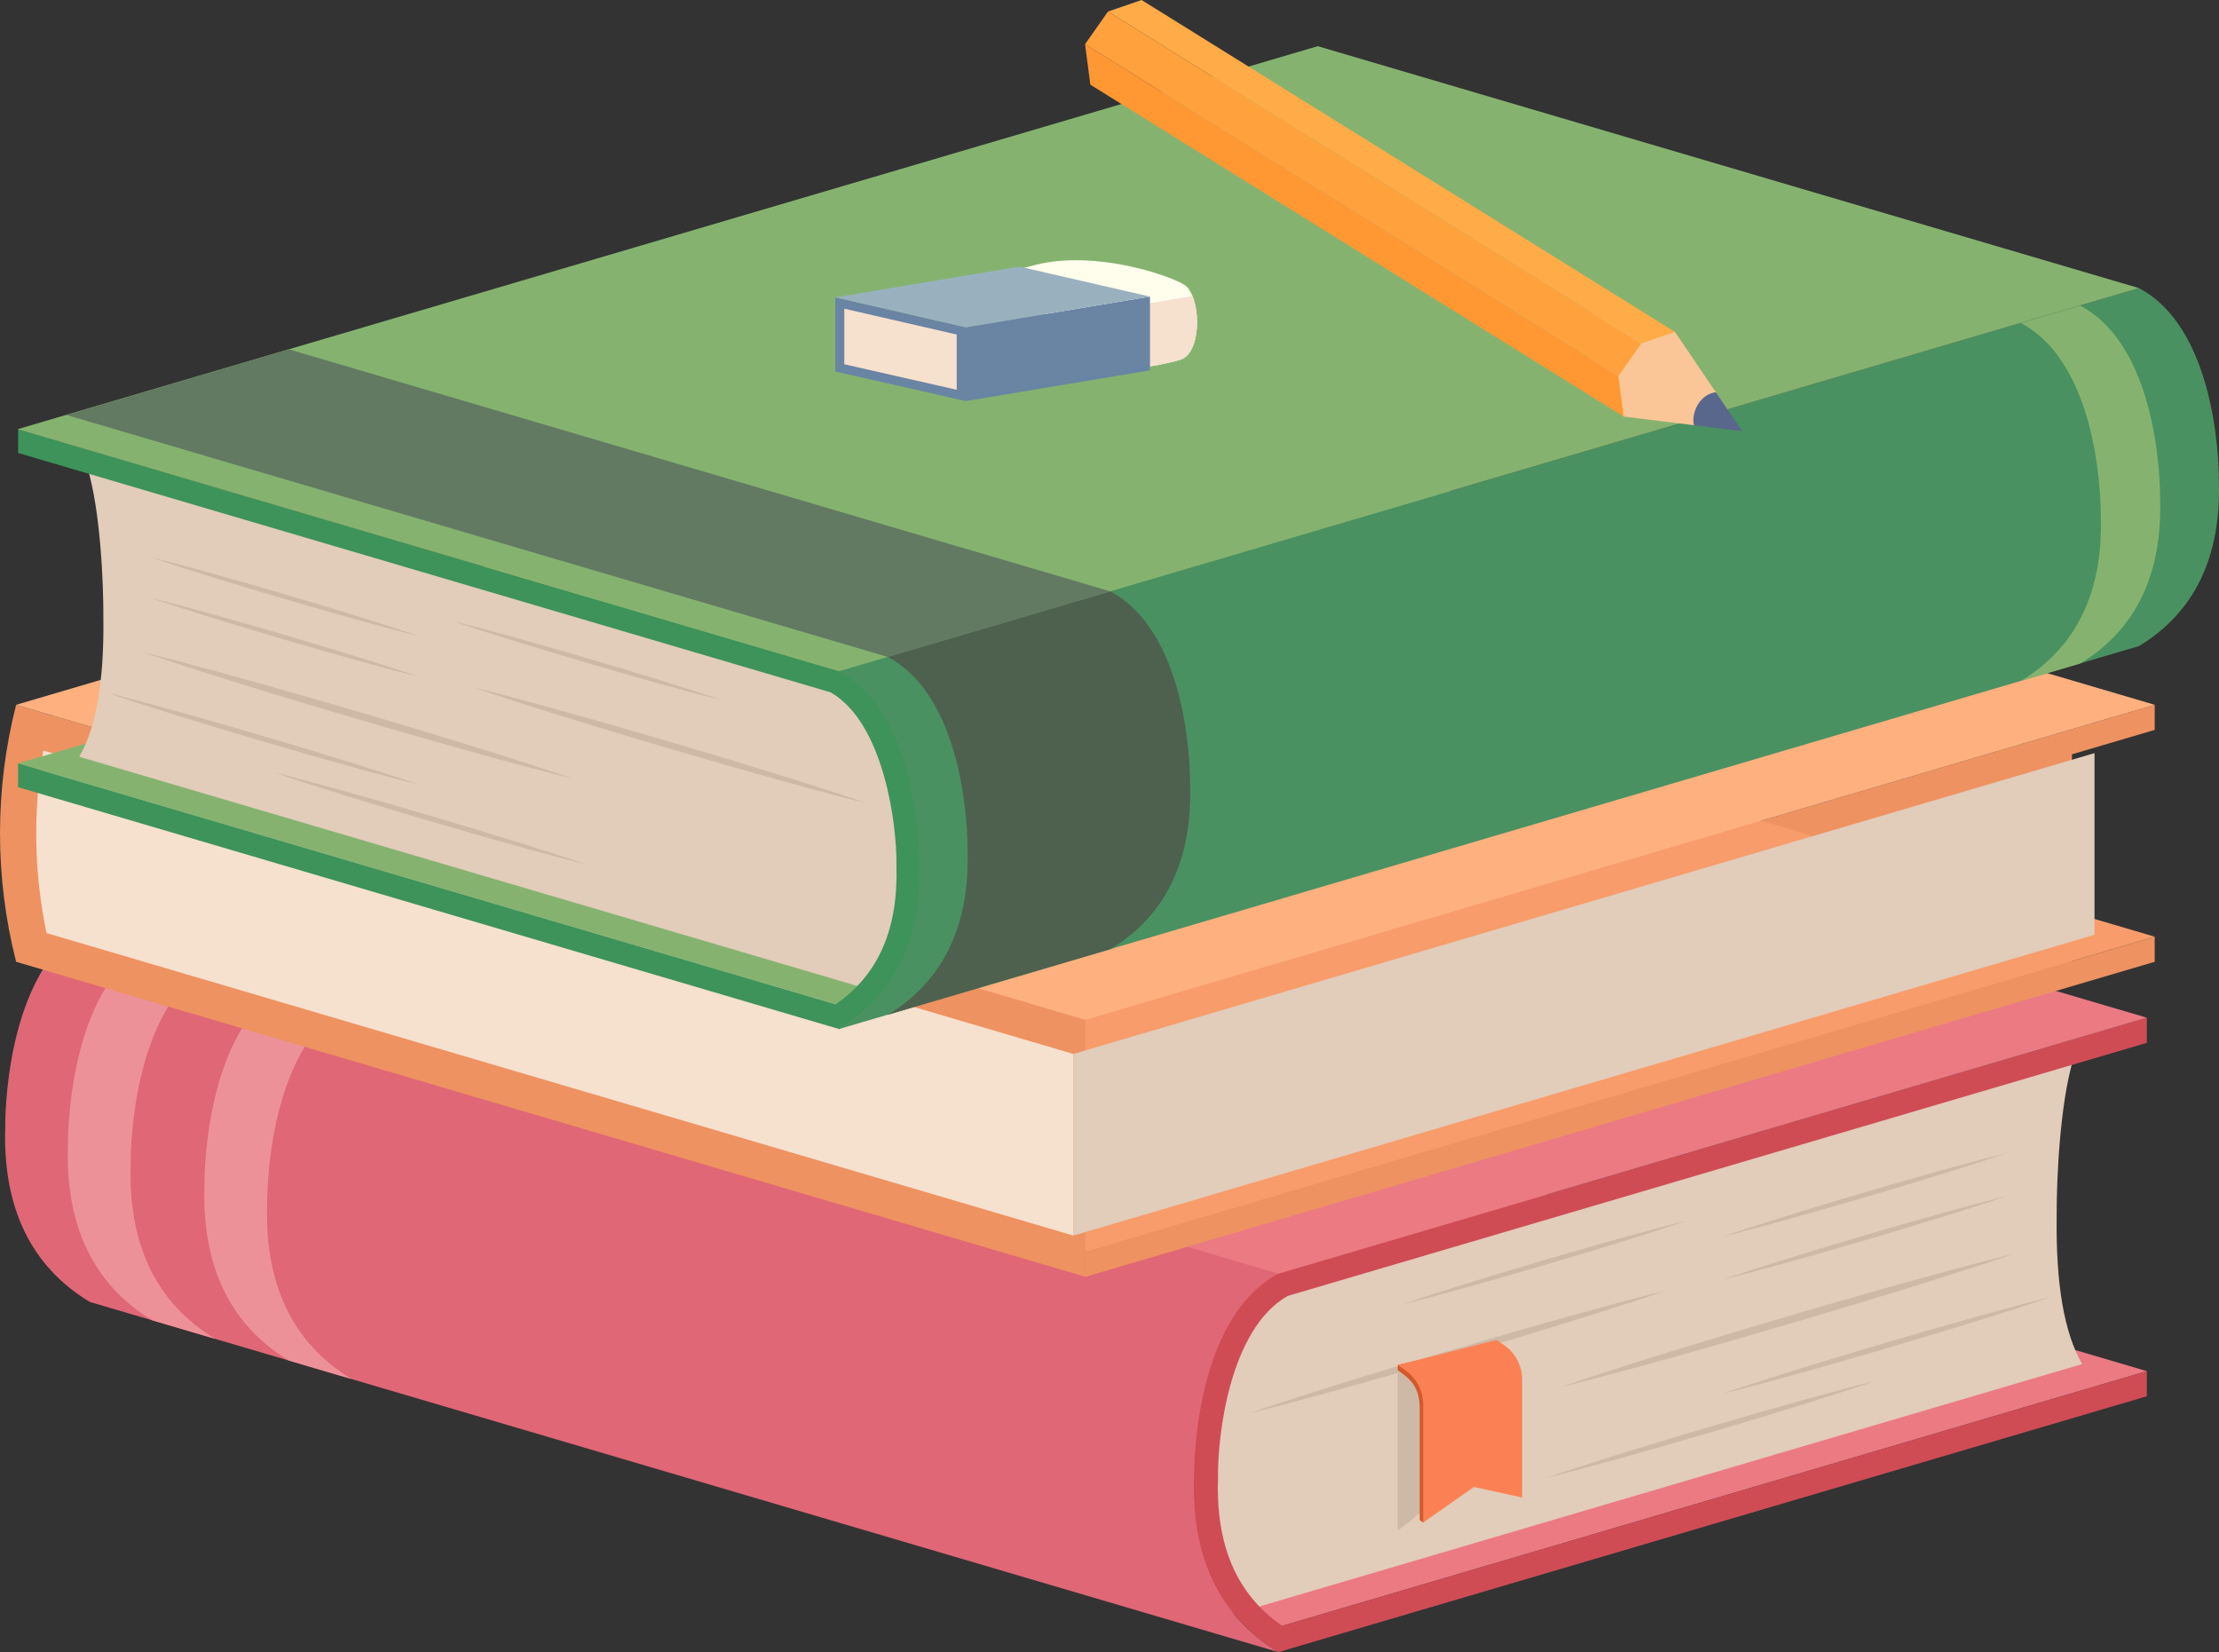 <!--?xml version="1.0" encoding="utf-8"?-->
<!-- Generator: Adobe Illustrator 22.1.0, SVG Export Plug-In . SVG Version: 6.00 Build 0)  -->
<svg version="1.1" id="_x35_" xmlns="http://www.w3.org/2000/svg" x="0px" y="0px" viewBox="0 0 720 536" style="enable-background:new 0 0 720 536;"
  xml:space="preserve">
<rect x="0" y="0" width="720" height="536" fill="#333333" stroke="none"/>
<style type="text/css">
	.st0{fill:#eb7a83;}
	.st1{fill:#E2CCBA;}
	.st2{fill:#CEB8A6;}
	.st3{fill:#e06776;}
	.st4{fill:#cf4c55;}
	.st5{fill:#D3592C;}
	.st6{fill:#FB8154;}
	.st7{fill:#ed9198;}
	.st8{fill:#EE9261;}
	.st9{fill:#F89C6B;}
	.st10{fill:#FFB07F;}
	.st11{fill:#F6E0CE;}
	.st12{fill:#85b36f;}
	.st13{fill:#4a9161;}
	.st14{fill:#3D9359;}
	.st15{fill:#4e614e;}
	.st16{fill:#627962;}
	.st17{fill:#FAC697;}
	.st18{fill:#FF9733;}
	.st19{fill:#FFA13D;}
	.st20{fill:#FFAB47;}
	.st21{fill:#59678D;}
	.st22{fill:#FFFEEC;}
	.st23{fill:#6A84A3;}
	.st24{fill:#99B1BF;}
</style>
<g>
	<g>
		<g>
			<polyline class="st0" points="29.112,414.239 310.891,331.237 696.588,444.849 414.809,527.851 			" style="opacity: 1;"></polyline>
			<path class="st1" d="M397.409,442.574l14.177-22.384l261.267-76.959c-4.585,14.79-5.582,40.537-5.523,51.067l0.001,0.188
				l-0.002,0.188c-0.28,21.996,2.427,37.699,8.266,47.883l-269.884,79.498l-5.559-9.177
				C388.179,493.11,387.013,463.216,397.409,442.574z" style="opacity: 1;"></path>
			<path class="st2" d="M453.517,444.543v52.079l14.454-11.49l2.07-33.341C470.042,451.791,459.392,443.699,453.517,444.543z" style="opacity: 1;"></path>
			<path class="st3" d="M29.112,422.388C9.828,410.708,0.875,391.45,1.7,365.743c0,0-0.825-51.21,27.412-66.171l20.347,5.994
				l44.292,13.047l321.057,94.572c-28.237,14.961-27.412,66.171-27.412,66.171c-0.825,25.706,8.128,44.965,27.412,56.645
				L67.856,433.8L29.112,422.388z" style="opacity: 1;"></path>
			<path class="st4" d="M696.588,444.849l-280.551,82.64c-14.717-10.184-21.539-25.886-20.832-47.883l0.006-0.188l-0.003-0.188
				c-0.18-12.776,3.558-47.955,22.613-58.783l278.767-82.114v-8.15l-281.779,83.002c-28.237,14.961-27.412,66.171-27.412,66.171
				c-0.825,25.706,8.128,44.965,27.412,56.645l281.779-83.002V444.849z" style="opacity: 1;"></path>
			<polyline class="st0" points="29.112,299.572 310.891,216.57 696.588,330.182 414.809,413.184 			" style="opacity: 1;"></polyline>
		</g>
		<g>
			<path class="st2" d="M472.446,437.573c-28.689,8.451-53.677,16.288-67.332,21.025c14.043-3.422,39.289-10.381,67.977-18.832
				c28.689-8.451,53.676-16.288,67.332-21.025C526.38,422.163,501.134,429.122,472.446,437.573z" style="opacity: 1;"></path>
			<path class="st2" d="M554.726,462.924c-22.641,6.669-42.36,12.855-53.137,16.593c11.082-2.701,31.006-8.193,53.646-14.862
				c22.641-6.669,42.36-12.855,53.137-16.593C597.29,450.763,577.366,456.255,554.726,462.924z" style="opacity: 1;"></path>
			<path class="st2" d="M612.075,435.569c-22.641,6.669-42.36,12.855-53.137,16.593c11.082-2.701,31.006-8.193,53.646-14.862
				c22.641-6.669,42.36-12.855,53.137-16.593C654.639,423.408,634.716,428.9,612.075,435.569z" style="opacity: 1;"></path>
			<path class="st2" d="M579.608,427.197c-31.187,9.171-58.35,17.677-73.195,22.819c15.265-3.713,42.709-11.265,73.895-20.436
				c31.187-9.172,58.35-17.678,73.196-22.819C638.239,410.475,610.795,418.026,579.608,427.197z" style="opacity: 1;"></path>
			<path class="st2" d="M604.904,400.822c-19.585,5.759-36.643,11.101-45.966,14.33c9.586-2.332,26.821-7.074,46.405-12.833
				c19.585-5.759,36.643-11.101,45.966-14.33C641.723,390.32,624.489,395.062,604.904,400.822z" style="opacity: 1;"></path>
			<path class="st2" d="M500.925,408.867c-19.585,5.759-36.643,11.101-45.966,14.33c9.587-2.332,26.821-7.074,46.405-12.833
				c19.585-5.759,36.643-11.101,45.966-14.33C537.744,398.366,520.51,403.108,500.925,408.867z" style="opacity: 1;"></path>
			<path class="st2" d="M604.904,386.876c-19.585,5.759-36.643,11.101-45.966,14.33c9.586-2.332,26.821-7.074,46.405-12.833
				c19.585-5.759,36.643-11.101,45.966-14.33C641.723,376.374,624.489,381.116,604.904,386.876z" style="opacity: 1;"></path>
		</g>
		<g>
			<path class="st5" d="M486.994,437.596l-2.477-1.735l-30.982,6.986l-0.018,1.696c3.611,2.53,7.13,5.043,7.13,12.242v36.391
				l1.127,0.792l17.38-18.416l13.602-26.881C492.756,444.26,490.605,440.126,486.994,437.596z" style="opacity: 1;"></path>
			<path class="st6" d="M488.121,436.468l-2.477-1.735l-32.109,8.114l2.477,1.735c3.611,2.53,5.762,6.664,5.762,11.075v38.31
				l16.478-11.543l15.631,3.429v-38.31C493.883,443.132,491.732,438.998,488.121,436.468z" style="opacity: 1;"></path>
		</g>
		<path class="st7" d="M69.807,311.559C41.57,326.52,42.395,377.73,42.395,377.73c-0.825,25.706,8.128,44.965,27.412,56.645
			l-20.347-5.994c-19.284-11.68-28.237-30.938-27.412-56.645c0,0-0.825-51.21,27.412-66.171L69.807,311.559z" style="opacity: 1;"></path>
		<path class="st7" d="M114.098,324.606c-28.237,14.961-27.412,66.171-27.412,66.171c-0.825,25.706,8.128,44.965,27.412,56.645
			l-20.347-5.994c-19.284-11.68-28.237-30.938-27.412-56.645c0,0-0.825-51.21,27.412-66.171L114.098,324.606z" style="opacity: 1;"></path>
	</g>
	<polygon class="st8" points="672.296,311.803 672.296,244.719 691.328,239.113 691.328,239.113 699.14,236.812 699.14,228.663 
		352.187,330.862 352.187,414.244 699.14,312.045 699.14,303.896 691.549,306.132 	" style="opacity: 1;"></polygon>
	<g>
		<polygon class="st9" points="352.187,201.696 5.234,303.896 352.187,406.095 699.14,303.896 		" style="opacity: 1;"></polygon>
		<path class="st8" d="M5.234,312.045l346.953,102.199v-83.382L5.234,228.663l0,0c-6.953,27.258-6.978,55.823-0.073,83.093
			L5.234,312.045z" style="opacity: 1;"></path>
		<polygon class="st10" points="352.187,126.463 5.234,228.663 352.187,330.862 699.14,228.663 		" style="opacity: 1;"></polygon>
		<polygon class="st1" points="348.281,341.934 679.61,244.337 679.61,303.271 348.281,400.868 		" style="opacity: 1;"></polygon>
		<path class="st11" d="M15.094,302.725c-4.07-19.365-4.428-39.71-1.053-59.243l334.24,98.454v58.933L15.094,302.725z" style="opacity: 1;"></path>
	</g>
	<g>
		<g>
			<g>
				<polyline class="st12" points="694.201,201.906 370.598,140.248 5.868,247.684 272.329,326.174 				" style="opacity: 1;"></polyline>
				<path class="st1" d="M288.783,245.532l-13.406-21.167L28.312,151.59c4.336,13.986,5.279,38.333,5.223,48.291l-0.001,0.178
					l0.002,0.178c0.265,20.8-2.295,35.649-7.817,45.28l255.213,75.176l5.256-8.678C297.511,293.321,298.614,265.052,288.783,245.532
					z" style="opacity: 1;"></path>
				<path class="st13" d="M694.029,209.612c18.236-11.045,26.702-29.256,25.922-53.565c0,0,0.78-48.426-25.922-62.574l-19.241,5.668
					l-41.884,12.337l-272.842,80.369l-72.217,21.273l-15.687,4.621c26.702,14.148,25.922,62.574,25.922,62.574
					c0.78,24.309-7.686,42.521-25.922,53.565l385.234-113.475L694.029,209.612z" style="opacity: 1; stroke: none; stroke-width: 7px;"></path>
				<path class="st14" d="M5.868,247.684l265.299,78.147c13.917-9.63,20.368-24.479,19.7-45.28l-0.005-0.178l0.003-0.178
					c0.167-11.822-3.82-45.607-21.384-55.587L5.868,146.957v-7.707l266.461,78.49c26.702,14.148,25.922,62.574,25.922,62.574
					c0.78,24.309-7.686,42.521-25.922,53.565L5.868,255.39V247.684z" style="opacity: 1; stroke: none; stroke-width: 7px;"></path>
				<polygon class="st12" points="694.028,93.475 360.06,191.846 287.848,213.12 272.156,217.743 5.7,139.252 21.382,134.63 
					93.604,113.355 370.43,31.816 427.572,14.984 				" style="opacity: 1;"></polygon>
			</g>
			<g>
				<path class="st2" d="M217.826,240.803c27.13,7.992,50.759,15.403,63.672,19.882c-13.279-3.236-37.153-9.817-64.282-17.808
					c-27.129-7.992-50.758-15.403-63.671-19.882C166.823,226.231,190.697,232.812,217.826,240.803z" style="opacity: 1;"></path>
				<path class="st2" d="M140.018,264.776c21.41,6.307,40.057,12.156,50.248,15.691c-10.48-2.554-29.32-7.747-50.73-14.054
					c-21.41-6.307-40.057-12.156-50.248-15.691C99.768,253.276,118.609,258.47,140.018,264.776z" style="opacity: 1;"></path>
				<path class="st2" d="M85.787,238.908c21.41,6.307,40.057,12.156,50.248,15.691c-10.48-2.554-29.32-7.747-50.73-14.054
					c-21.41-6.307-40.057-12.156-50.248-15.691C45.537,227.408,64.377,232.601,85.787,238.908z" style="opacity: 1;"></path>
				<path class="st2" d="M116.489,230.992c29.491,8.672,55.178,16.716,69.216,21.578c-14.435-3.511-40.387-10.653-69.878-19.325
					c-29.492-8.673-55.178-16.717-69.217-21.578C61.045,215.178,86.997,222.319,116.489,230.992z" style="opacity: 1;"></path>
				<path class="st2" d="M92.568,206.05c18.52,5.446,34.651,10.498,43.467,13.551c-9.065-2.205-25.363-6.69-43.883-12.136
					c-18.52-5.446-34.651-10.498-43.467-13.551C57.751,196.119,74.048,200.604,92.568,206.05z" style="opacity: 1;"></path>
				<path class="st2" d="M190.894,213.658c18.52,5.446,34.651,10.498,43.467,13.551c-9.065-2.205-25.363-6.689-43.883-12.136
					c-18.52-5.446-34.651-10.498-43.467-13.551C156.077,203.727,172.374,208.212,190.894,213.658z" style="opacity: 1;"></path>
				<path class="st2" d="M92.568,192.862c18.52,5.446,34.651,10.498,43.467,13.551c-9.065-2.205-25.363-6.69-43.883-12.136
					c-18.52-5.446-34.651-10.498-43.467-13.551C57.751,182.931,74.048,187.416,92.568,192.862z" style="opacity: 1;"></path>
			</g>
			<path class="st12" d="M655.719,104.808c26.702,14.148,25.922,62.574,25.922,62.574c0.78,24.309-7.686,42.521-25.922,53.565
				l19.241-5.668c18.236-11.045,26.702-29.257,25.922-53.565c0,0,0.78-48.426-25.922-62.574L655.719,104.808z" style="opacity: 1;"></path>
			<path class="st15" d="M288.016,213.119c26.702,14.148,25.922,62.574,25.922,62.574c0.78,24.309-7.686,42.521-25.922,53.565
				l72.217-21.273c18.236-11.045,26.702-29.256,25.922-53.565c0,0,0.78-48.426-25.922-62.574L288.016,213.119z" style="opacity: 1; stroke: none; stroke-width: 7px;"></path>
		</g>
		<polygon class="st16" points="360.232,191.846 288.02,213.12 21.555,134.63 93.776,113.355 		" style="opacity: 1;"></polygon>
	</g>
	<g>
		<path class="st17" d="M558.938,135.574l-9.315,2.382l-22.786-2.807c0,0-15.497-26.749-16.827-27.504
			c-1.323-0.753,6.758-7.746,6.758-7.746l26.691,7.771l13.289,19.599L558.938,135.574z" style="opacity: 1;"></path>
		<polygon class="st18" points="525.12,122.023 352.07,14.35 353.789,27.477 526.839,135.149 		" style="opacity: 1; stroke: none; stroke-width: 7px;"></polygon>
		<polygon class="st19" points="532.551,111.418 359.502,3.746 352.07,14.35 525.12,122.023 		" style="opacity: 1; stroke: none; stroke-width: 7px;"></polygon>
		<polygon class="st20" points="543.459,107.672 370.409,0 359.502,3.746 532.551,111.418 		" style="opacity: 1;"></polygon>
		<path class="st21" d="M565.308,139.89l-15.684-1.934c-0.951-4.169,2.034-10.178,7.125-10.687L565.308,139.89z" style="opacity: 1;"></path>
	</g>
	<g>
		<path class="st22" d="M383.042,116.694c-4.053,1.28-10.644,2.287-10.644,2.287l-19.003-9.704l-35.369-18.069
			c7.832-2.56,12.069-3.801,18.251-5.336c18.71-4.632,42.204,3.049,47.907,6.469c1.133,0.684,2.051,1.994,2.744,3.684
			C389.642,102.622,388.803,114.876,383.042,116.694z" style="opacity: 1;"></path>
		<path class="st11" d="M383.042,116.694c-4.053,1.28-10.644,2.287-10.644,2.287l-19.003-9.704l14.813-10.085l18.72-3.166
			C389.642,102.622,388.803,114.876,383.042,116.694z" style="opacity: 1;"></path>
		<polygon class="st23" points="313.353,130.129 313.353,106.197 373.138,96.225 373.138,120.157 		" style="opacity: 1; stroke: none; stroke-width: 7px;"></polygon>
		<polygon class="st23" points="313.353,130.129 271.02,120.524 271.02,96.47 313.353,106.197 		" style="opacity: 1; stroke: none; stroke-width: 7px;"></polygon>
		<polygon class="st11" points="273.949,118.183 273.949,100.151 310.423,108.532 310.423,126.458 		" style="opacity: 1;"></polygon>
		<polygon class="st24" points="330.805,86.498 271.02,96.47 313.353,106.197 373.138,96.225 		" style="opacity: 1;"></polygon>
	</g>
</g>
</svg>
